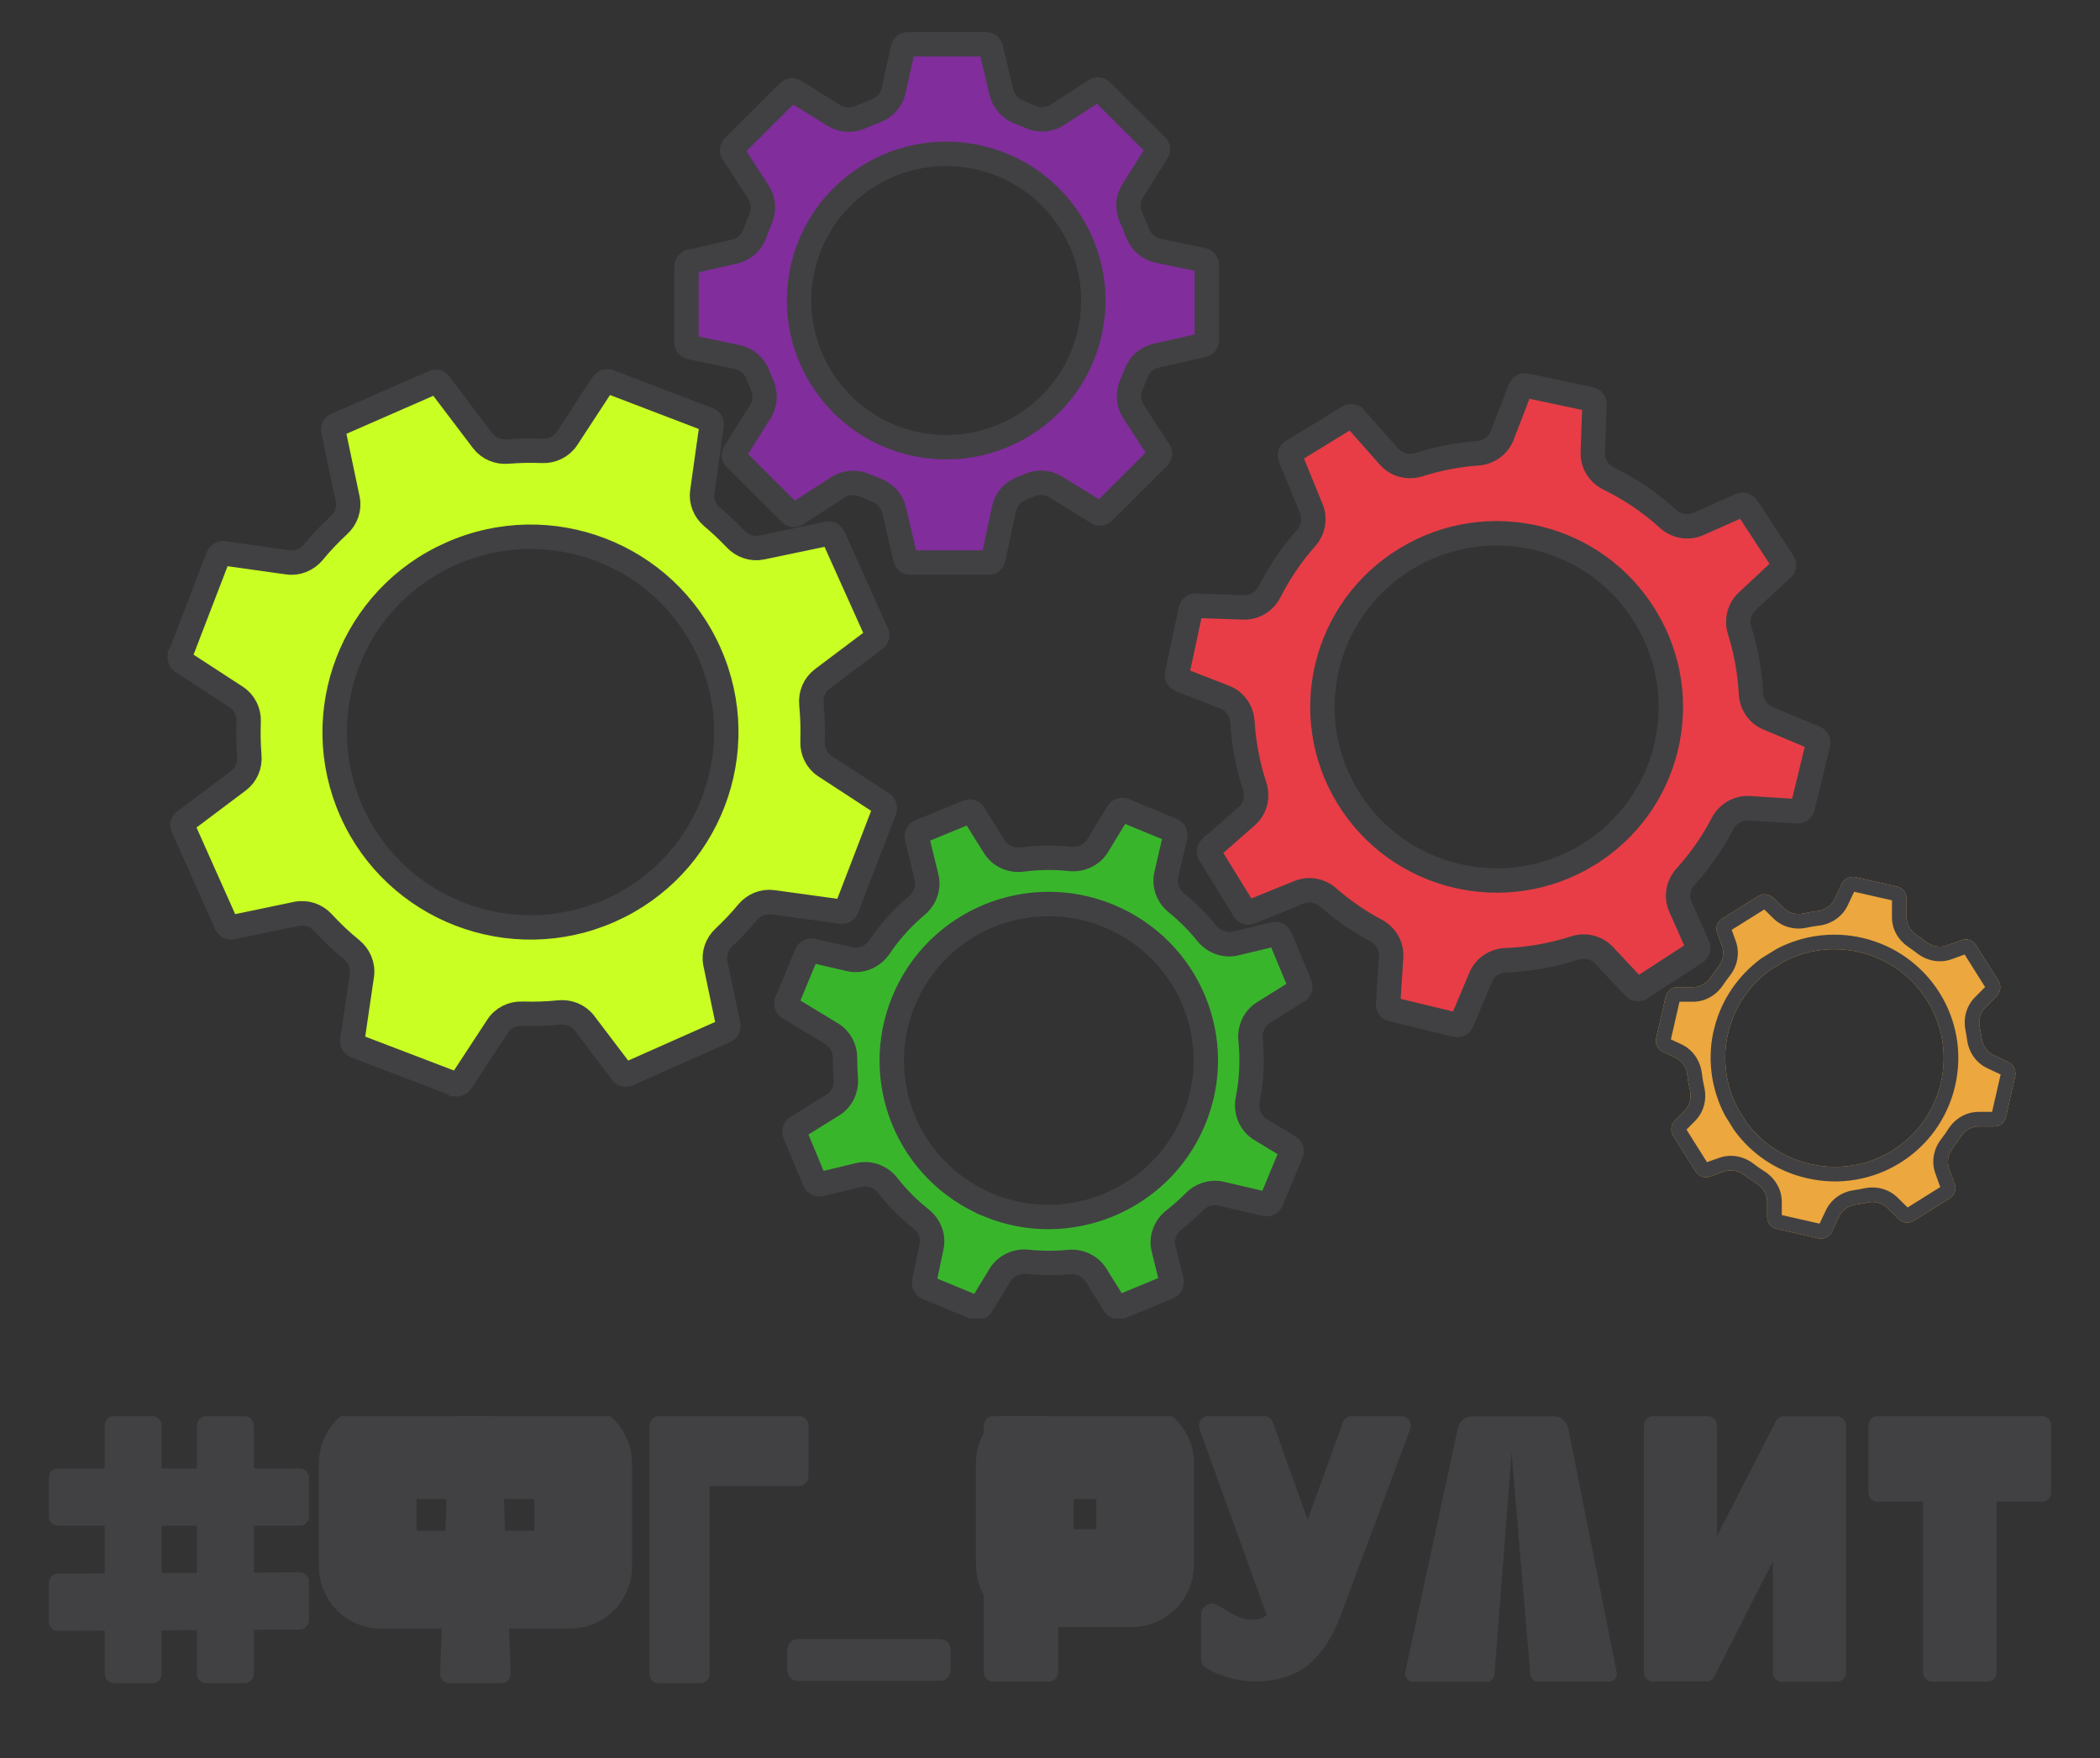 <svg width="86" height="72" viewBox="0 0 86 72" fill="none" xmlns="http://www.w3.org/2000/svg">
<rect x="0" y="0" width="86" height="72" fill="#333333" stroke="none"/>
<g clip-path="url(#clip0_1968_24486)">
<path d="M35.85 26.169L35.848 26.17L35.846 26.171L33.672 27.808C33.35 28.05 33.192 28.443 33.228 28.832C33.277 29.349 33.293 29.864 33.275 30.376C33.261 30.77 33.445 31.156 33.787 31.379L36.135 32.911C36.221 32.972 36.252 33.069 36.23 33.157L34.672 37.209C34.632 37.303 34.535 37.35 34.461 37.338L34.457 37.337L34.453 37.337L31.656 36.952C31.256 36.897 30.867 37.063 30.618 37.363C30.316 37.726 29.992 38.069 29.647 38.392C29.358 38.66 29.214 39.063 29.297 39.462L29.825 41.987L29.825 41.988C29.844 42.079 29.8 42.171 29.705 42.217L25.715 43.988L25.712 43.99L25.709 43.991C25.623 44.031 25.528 44.005 25.477 43.935L25.475 43.933L25.474 43.931L23.938 41.907C23.691 41.581 23.29 41.425 22.896 41.466C22.391 41.518 21.884 41.534 21.383 41.517C20.988 41.504 20.6 41.687 20.377 42.029L18.877 44.32C18.877 44.321 18.877 44.321 18.876 44.321C18.827 44.394 18.724 44.43 18.634 44.395L18.633 44.395L18.632 44.394L14.555 42.836C14.461 42.795 14.414 42.699 14.426 42.625L14.427 42.622L14.427 42.619L14.819 39.946C14.879 39.535 14.704 39.137 14.393 38.886C13.979 38.551 13.588 38.179 13.22 37.78C12.951 37.487 12.545 37.343 12.143 37.426L9.5 37.977L9.5 37.977C9.409 37.996 9.316 37.952 9.27 37.857L7.494 33.878L7.492 33.875L7.491 33.872C7.451 33.787 7.477 33.693 7.547 33.641L7.549 33.64L7.551 33.639L9.765 31.975C10.086 31.734 10.243 31.345 10.211 30.959C10.173 30.489 10.164 30.017 10.182 29.55C10.198 29.154 10.013 28.765 9.669 28.542L7.448 27.097C7.375 27.047 7.339 26.945 7.374 26.855L7.374 26.854L7.375 26.853L8.938 22.788C8.978 22.694 9.075 22.647 9.149 22.659L9.153 22.66L9.157 22.66L11.785 23.03C12.189 23.087 12.581 22.918 12.832 22.615C13.153 22.226 13.505 21.854 13.881 21.507C14.174 21.238 14.321 20.832 14.236 20.43L13.648 17.634L13.648 17.634C13.628 17.544 13.672 17.451 13.767 17.405L17.756 15.659L17.76 15.658L17.764 15.656C17.849 15.616 17.944 15.642 17.996 15.713L17.997 15.714L17.998 15.716L19.767 18.05C20.009 18.369 20.398 18.526 20.784 18.494C21.258 18.455 21.736 18.446 22.212 18.465C22.608 18.481 22.997 18.296 23.222 17.954L24.696 15.702C24.696 15.701 24.696 15.701 24.696 15.701C24.746 15.628 24.848 15.592 24.939 15.627L24.94 15.627L24.94 15.627L29.017 17.186C29.112 17.227 29.159 17.323 29.146 17.397L29.146 17.401L29.145 17.404L28.76 20.138C28.704 20.531 28.864 20.916 29.159 21.165C29.498 21.452 29.822 21.756 30.13 22.08C30.399 22.364 30.801 22.505 31.198 22.422L33.897 21.858L33.898 21.858C33.989 21.839 34.081 21.883 34.127 21.978L35.904 25.932L35.905 25.935L35.906 25.937C35.946 26.022 35.92 26.117 35.85 26.169ZM24.981 37.293C29.026 35.504 30.846 30.771 29.052 26.738C27.257 22.692 22.511 20.876 18.466 22.679C14.421 24.468 12.601 29.202 14.396 33.234C16.191 37.268 20.937 39.083 24.981 37.293Z" fill="#C9FF22" stroke="#414143"/>
<path d="M72.993 23.281L72.992 23.281L72.992 23.282L71.543 24.638C71.216 24.944 71.113 25.406 71.24 25.818C71.505 26.67 71.662 27.536 71.707 28.405C71.729 28.838 71.987 29.24 72.403 29.415L74.341 30.227C74.447 30.275 74.478 30.371 74.46 30.436L74.459 30.44L74.458 30.445L73.82 33.066L73.819 33.071L73.817 33.075C73.8 33.161 73.712 33.23 73.614 33.226C73.614 33.226 73.613 33.226 73.613 33.226L71.638 33.1C71.171 33.07 70.75 33.333 70.543 33.731C70.138 34.511 69.63 35.239 69.028 35.903C68.729 36.234 68.629 36.715 68.817 37.138L69.53 38.75V38.751L69.53 38.751C69.566 38.832 69.54 38.943 69.449 39.006L67.187 40.477L67.183 40.479L67.18 40.481C67.108 40.531 66.997 40.52 66.93 40.449V40.449L66.93 40.448L65.689 39.124C65.378 38.792 64.905 38.691 64.489 38.826C63.563 39.124 62.613 39.292 61.67 39.325C61.23 39.341 60.816 39.599 60.638 40.022L59.863 41.86L59.862 41.864L59.86 41.867C59.829 41.947 59.734 41.999 59.639 41.974L59.636 41.973L59.634 41.972L57.005 41.336L57 41.335L56.996 41.334C56.91 41.316 56.84 41.229 56.845 41.131C56.845 41.131 56.845 41.13 56.845 41.13L56.971 39.193C57.001 38.732 56.742 38.314 56.349 38.105C55.657 37.738 54.998 37.286 54.393 36.756C54.071 36.474 53.61 36.376 53.198 36.544L51.2 37.355L51.196 37.356L51.191 37.358C51.109 37.395 51.007 37.365 50.958 37.28L50.956 37.278L50.955 37.275L49.542 34.981C49.488 34.889 49.507 34.787 49.581 34.723L49.582 34.722L49.583 34.722L51.06 33.423C51.412 33.114 51.523 32.627 51.383 32.199C51.1 31.333 50.934 30.446 50.88 29.562C50.853 29.122 50.584 28.718 50.157 28.552L48.334 27.842C48.225 27.795 48.182 27.697 48.201 27.606C48.201 27.606 48.201 27.606 48.201 27.606L48.764 24.972L48.764 24.972L48.764 24.972C48.786 24.866 48.878 24.805 48.956 24.809L48.959 24.809L48.962 24.809L50.928 24.877C51.385 24.893 51.792 24.629 51.992 24.238C52.39 23.453 52.888 22.712 53.485 22.042C53.772 21.72 53.873 21.258 53.704 20.843L52.842 18.731L52.84 18.726L52.838 18.722C52.802 18.639 52.832 18.538 52.917 18.489L52.919 18.487L52.922 18.486L55.222 17.077C55.315 17.023 55.417 17.042 55.481 17.116L55.482 17.117L55.483 17.118L56.886 18.705C57.196 19.055 57.681 19.165 58.11 19.029C58.897 18.777 59.703 18.625 60.514 18.567C60.952 18.535 61.353 18.265 61.517 17.841L62.257 15.922C62.304 15.814 62.402 15.771 62.493 15.79C62.493 15.79 62.493 15.79 62.494 15.79L65.134 16.351L65.135 16.351V16.351C65.241 16.373 65.302 16.465 65.299 16.543L65.298 16.546V16.548L65.23 18.537C65.214 19 65.486 19.41 65.887 19.605C66.762 20.032 67.575 20.58 68.307 21.245C68.638 21.547 69.125 21.648 69.552 21.459L71.29 20.689C71.371 20.653 71.482 20.68 71.546 20.77L73.021 23.026L73.023 23.029L73.025 23.032C73.075 23.104 73.064 23.215 72.993 23.281ZM65.002 35.028V35.027C68.373 32.982 69.432 28.603 67.38 25.254C65.329 21.892 60.938 20.837 57.58 22.883C54.208 24.928 53.15 29.307 55.202 32.656C57.253 36.005 61.643 37.06 65.002 35.028Z" fill="#E83D46" stroke="#414143"/>
<path d="M49.249 10.647L49.254 10.648L49.26 10.649C49.334 10.661 49.415 10.744 49.423 10.839V13.937C49.423 14.035 49.357 14.113 49.269 14.133L49.269 14.133L49.268 14.133L47.343 14.568C46.956 14.655 46.657 14.938 46.523 15.293C46.466 15.442 46.406 15.589 46.342 15.733C46.184 16.084 46.193 16.506 46.415 16.848L47.468 18.469L47.471 18.472L47.473 18.476C47.523 18.548 47.514 18.651 47.445 18.72L45.192 20.967C45.122 21.037 45.024 21.047 44.949 21L44.948 20.999L44.947 20.999L43.231 19.94C42.9 19.735 42.496 19.724 42.155 19.873C42.049 19.919 41.941 19.963 41.833 20.005C41.48 20.143 41.203 20.444 41.12 20.828L40.679 22.875L40.679 22.876L40.679 22.877C40.657 22.978 40.578 23.039 40.483 23.039H37.279C37.18 23.039 37.102 22.973 37.082 22.886L37.082 22.884L37.082 22.883L36.614 20.884C36.522 20.492 36.228 20.194 35.868 20.062C35.716 20.005 35.566 19.944 35.417 19.879C35.068 19.726 34.655 19.741 34.321 19.956L32.622 21.052L32.618 21.054L32.615 21.057C32.542 21.107 32.438 21.097 32.37 21.029L30.116 18.782C30.046 18.712 30.036 18.615 30.083 18.54L31.141 16.852C31.359 16.504 31.358 16.079 31.197 15.729C31.138 15.601 31.083 15.47 31.031 15.336C30.892 14.983 30.588 14.705 30.201 14.624L28.276 14.22C28.175 14.198 28.113 14.119 28.113 14.025V10.916C28.113 10.818 28.179 10.74 28.267 10.721L28.268 10.72L28.269 10.72L30.09 10.303C30.489 10.212 30.793 9.913 30.921 9.544C30.988 9.349 31.061 9.16 31.142 8.976C31.294 8.627 31.283 8.212 31.064 7.875L30.018 6.26L30.016 6.256L30.014 6.253C29.964 6.181 29.973 6.077 30.041 6.009L32.295 3.762C32.365 3.692 32.463 3.682 32.538 3.729L32.538 3.729L32.539 3.73L34.157 4.732C34.496 4.942 34.91 4.948 35.256 4.791C35.453 4.702 35.655 4.62 35.859 4.545C36.221 4.412 36.509 4.109 36.596 3.718L36.982 1.968L36.982 1.968C37.002 1.88 37.08 1.814 37.178 1.814H40.383C40.481 1.814 40.56 1.88 40.579 1.968L40.58 1.97L40.58 1.972L41.013 3.786C41.103 4.167 41.385 4.46 41.734 4.594C41.889 4.654 42.042 4.717 42.193 4.785C42.543 4.941 42.957 4.925 43.291 4.71L44.852 3.702L44.856 3.699L44.859 3.697C44.932 3.647 45.036 3.656 45.104 3.724L47.358 5.972C47.428 6.041 47.437 6.139 47.391 6.214L46.384 7.819C46.175 8.154 46.164 8.565 46.323 8.909C46.414 9.109 46.498 9.31 46.572 9.513C46.707 9.885 47.019 10.188 47.429 10.272L49.249 10.647ZM37.386 18.16C40.626 18.909 43.867 16.9 44.618 13.668C45.369 10.436 43.354 7.205 40.113 6.456C36.873 5.707 33.632 7.717 32.881 10.949C32.13 14.18 34.145 17.412 37.386 18.16Z" fill="#812D9C" stroke="#414143"/>
<path d="M46.033 33.185L46.037 33.187L46.041 33.188L48.002 33.998C48.1 34.043 48.147 34.141 48.129 34.234L47.763 35.822C47.661 36.265 47.843 36.709 48.181 36.981C48.642 37.354 49.056 37.77 49.419 38.223C49.694 38.565 50.147 38.748 50.596 38.641L52.191 38.26C52.285 38.242 52.383 38.289 52.428 38.386L53.238 40.338C53.277 40.44 53.237 40.54 53.164 40.582L53.16 40.584L53.157 40.587L51.74 41.472C51.356 41.712 51.169 42.152 51.213 42.581C51.296 43.387 51.262 44.211 51.099 45.028C51.005 45.495 51.191 45.997 51.62 46.258L52.793 46.972C52.891 47.036 52.914 47.144 52.88 47.222L52.878 47.226L52.877 47.229L52.065 49.185C52.02 49.282 51.921 49.33 51.828 49.311L50.008 48.887C49.601 48.793 49.19 48.936 48.912 49.218C48.651 49.485 48.371 49.732 48.078 49.959C47.726 50.233 47.54 50.691 47.651 51.144L47.979 52.477C47.996 52.57 47.949 52.667 47.852 52.712L45.894 53.52C45.791 53.559 45.692 53.519 45.649 53.446L45.647 53.444L45.645 53.44L44.881 52.215C44.641 51.831 44.202 51.643 43.772 51.685C43.214 51.74 42.645 51.738 42.078 51.679C41.642 51.633 41.194 51.825 40.954 52.217L40.193 53.464C40.128 53.561 40.02 53.585 39.942 53.55L39.938 53.548L39.935 53.547L37.974 52.737C37.875 52.692 37.827 52.592 37.847 52.499V52.498L38.149 51.066C38.242 50.625 38.057 50.188 37.72 49.921C37.21 49.517 36.752 49.057 36.358 48.553C36.084 48.202 35.625 48.013 35.169 48.122L33.596 48.5C33.503 48.518 33.405 48.471 33.36 48.373L32.549 46.421C32.511 46.319 32.551 46.22 32.623 46.178L32.627 46.176L32.63 46.174L34.106 45.256C34.484 45.021 34.673 44.593 34.638 44.17C34.615 43.896 34.605 43.618 34.607 43.341C34.61 42.944 34.416 42.555 34.06 42.34L32.306 41.274C32.208 41.209 32.184 41.101 32.219 41.023L32.221 41.02L32.222 41.016L33.034 39.06C33.079 38.963 33.178 38.915 33.272 38.934L34.793 39.284C35.276 39.395 35.757 39.172 36.019 38.782C36.454 38.136 36.971 37.569 37.549 37.083C37.878 36.806 38.05 36.363 37.943 35.926L37.546 34.295C37.528 34.203 37.575 34.105 37.673 34.06L39.631 33.252C39.733 33.214 39.833 33.253 39.875 33.326L39.877 33.329L39.879 33.332L40.721 34.678C40.968 35.074 41.426 35.26 41.867 35.202C42.508 35.118 43.163 35.107 43.817 35.177C44.255 35.225 44.707 35.034 44.949 34.638L45.782 33.271C45.847 33.174 45.955 33.15 46.033 33.185ZM40.482 49.354L40.482 49.355C43.752 50.703 47.519 49.159 48.885 45.886C50.251 42.624 48.7 38.879 45.419 37.518C42.136 36.156 38.381 37.701 37.015 40.974C35.65 44.248 37.199 47.993 40.482 49.354Z" fill="#39B52C" stroke="#414143"/>
<path d="M82.235 43.487L81.638 43.208C81.366 43.08 81.191 42.812 81.151 42.515C81.132 42.37 81.109 42.227 81.079 42.084C81.017 41.792 81.089 41.482 81.299 41.269L81.772 40.791C81.934 40.628 81.96 40.366 81.847 40.179L80.92 38.706C80.795 38.506 80.545 38.419 80.32 38.506L79.724 38.722C79.436 38.827 79.117 38.759 78.875 38.57C78.746 38.469 78.612 38.372 78.474 38.279C78.234 38.118 78.078 37.855 78.078 37.566V36.796C78.078 36.559 77.916 36.359 77.69 36.309L75.988 35.922C75.763 35.872 75.525 35.984 75.425 36.197L75.126 36.828C74.994 37.107 74.716 37.282 74.409 37.318C74.225 37.339 74.045 37.37 73.867 37.409C73.574 37.473 73.263 37.402 73.049 37.192L72.62 36.771C72.457 36.608 72.195 36.584 72.007 36.696L70.53 37.62C70.329 37.745 70.242 37.994 70.329 38.219L70.522 38.75C70.626 39.037 70.557 39.355 70.367 39.596C70.261 39.73 70.16 39.87 70.065 40.013C69.901 40.263 69.63 40.428 69.33 40.428H68.702C68.464 40.428 68.263 40.591 68.213 40.816L67.825 42.513C67.775 42.738 67.888 42.975 68.101 43.075L68.606 43.311C68.887 43.442 69.064 43.721 69.1 44.028C69.125 44.242 69.163 44.454 69.211 44.662C69.279 44.956 69.207 45.269 68.995 45.484L68.589 45.897C68.427 46.059 68.401 46.321 68.514 46.508L69.44 47.981C69.565 48.181 69.816 48.269 70.041 48.181L70.61 47.98C70.892 47.881 71.204 47.947 71.441 48.13C71.597 48.252 71.761 48.366 71.93 48.472C72.192 48.635 72.37 48.913 72.37 49.221V49.841C72.37 50.079 72.532 50.278 72.758 50.328L74.46 50.715C74.686 50.765 74.923 50.653 75.024 50.441L75.316 49.821C75.445 49.549 75.713 49.375 76.011 49.333C76.166 49.312 76.319 49.285 76.469 49.253C76.762 49.188 77.072 49.26 77.285 49.47L77.753 49.929C77.916 50.091 78.178 50.116 78.367 50.004L79.843 49.08C80.044 48.955 80.132 48.706 80.044 48.481L79.82 47.852C79.719 47.57 79.784 47.258 79.968 47.022C80.083 46.871 80.194 46.714 80.298 46.552C80.459 46.3 80.731 46.134 81.031 46.134H81.659C81.897 46.134 82.097 45.971 82.147 45.747L82.535 44.049C82.56 43.824 82.448 43.587 82.235 43.487ZM74.123 47.669C73.033 47.419 72.132 46.795 71.518 45.959L71.168 45.397C70.705 44.511 70.53 43.475 70.742 42.426L70.792 42.226C71.055 41.19 71.668 40.341 72.47 39.742L73.058 39.38C73.972 38.906 75.049 38.743 76.138 38.993C78.542 39.555 80.044 41.939 79.481 44.348C78.917 46.758 76.526 48.231 74.123 47.669Z" fill="#ECA73E"/>
<path fill-rule="evenodd" clip-rule="evenodd" d="M82.147 45.747L82.535 44.049C82.56 43.824 82.448 43.587 82.235 43.487L81.638 43.208C81.366 43.08 81.191 42.812 81.151 42.515C81.132 42.37 81.109 42.227 81.079 42.084C81.017 41.792 81.089 41.482 81.299 41.269L81.772 40.791C81.934 40.628 81.96 40.366 81.847 40.179L80.92 38.706C80.795 38.506 80.545 38.419 80.32 38.506L79.724 38.722C79.436 38.827 79.117 38.759 78.875 38.57C78.746 38.469 78.612 38.372 78.474 38.279C78.234 38.118 78.078 37.855 78.078 37.566V36.796C78.078 36.559 77.916 36.359 77.69 36.309L75.988 35.922C75.763 35.872 75.525 35.984 75.425 36.197L75.126 36.828C74.994 37.107 74.716 37.282 74.409 37.318C74.225 37.339 74.045 37.37 73.867 37.409C73.574 37.473 73.263 37.402 73.049 37.192L72.62 36.771C72.457 36.608 72.195 36.584 72.007 36.696L70.53 37.62C70.329 37.745 70.242 37.994 70.329 38.219L70.522 38.75C70.626 39.037 70.557 39.355 70.367 39.596C70.261 39.73 70.16 39.87 70.065 40.013C69.901 40.263 69.63 40.428 69.33 40.428H68.702C68.464 40.428 68.263 40.591 68.213 40.816L67.825 42.513C67.775 42.738 67.888 42.975 68.101 43.075L68.606 43.311C68.887 43.442 69.064 43.721 69.1 44.028C69.125 44.242 69.163 44.454 69.211 44.662C69.279 44.956 69.207 45.269 68.995 45.484L68.589 45.897C68.427 46.059 68.401 46.321 68.514 46.508L69.44 47.981C69.565 48.181 69.816 48.269 70.041 48.181L70.61 47.98C70.892 47.881 71.204 47.947 71.441 48.13C71.597 48.252 71.761 48.366 71.93 48.472C72.192 48.635 72.37 48.913 72.37 49.221V49.841C72.37 50.079 72.532 50.278 72.758 50.328L74.46 50.715C74.686 50.765 74.923 50.653 75.024 50.441L75.316 49.821C75.445 49.549 75.713 49.375 76.011 49.333C76.166 49.312 76.319 49.285 76.469 49.253C76.762 49.188 77.072 49.26 77.285 49.47L77.753 49.929C77.916 50.091 78.178 50.116 78.367 50.004L79.843 49.08C80.044 48.955 80.132 48.706 80.044 48.481L79.82 47.852C79.719 47.57 79.784 47.258 79.968 47.022C80.083 46.871 80.194 46.714 80.298 46.552C80.459 46.3 80.731 46.134 81.031 46.134H81.659C81.897 46.134 82.097 45.971 82.147 45.747ZM78.121 49.452L79.457 48.617L79.255 48.052C79.078 47.556 79.201 47.035 79.493 46.657C79.599 46.521 79.699 46.378 79.793 46.23C80.052 45.827 80.504 45.537 81.031 45.537H81.581L81.931 44.005L81.384 43.748C80.903 43.523 80.62 43.065 80.558 42.592C80.541 42.462 80.519 42.333 80.493 42.206C80.397 41.748 80.502 41.225 80.873 40.85L81.294 40.423L80.457 39.092L79.929 39.283C79.422 39.468 78.888 39.339 78.506 39.04C78.389 38.948 78.266 38.86 78.14 38.775C77.751 38.514 77.48 38.073 77.48 37.566V36.873L75.932 36.522L75.667 37.082C75.435 37.574 74.959 37.855 74.478 37.911C74.315 37.93 74.155 37.957 73.995 37.992C73.532 38.093 73.006 37.987 72.629 37.617L72.252 37.247L70.916 38.083L71.085 38.546C71.269 39.052 71.138 39.585 70.838 39.965C70.742 40.087 70.65 40.212 70.566 40.341C70.306 40.735 69.858 41.026 69.33 41.026H68.779L68.427 42.568L68.859 42.77C69.355 43.001 69.638 43.477 69.695 43.959C69.717 44.15 69.75 44.341 69.794 44.528C69.902 44.994 69.796 45.524 69.422 45.903L69.066 46.264L69.904 47.596L70.41 47.418C70.907 47.242 71.43 47.367 71.807 47.658C71.949 47.768 72.096 47.871 72.247 47.965C72.658 48.221 72.968 48.677 72.968 49.221V49.764L74.516 50.115L74.775 49.566C75.001 49.088 75.459 48.806 75.93 48.742C76.069 48.723 76.206 48.699 76.341 48.669C76.805 48.568 77.329 48.675 77.706 49.044L78.121 49.452ZM70.792 42.226C71.055 41.19 71.668 40.341 72.47 39.742L73.058 39.38C73.972 38.906 75.049 38.743 76.138 38.993C78.542 39.555 80.044 41.939 79.481 44.348C78.917 46.758 76.526 48.231 74.123 47.669C73.033 47.419 72.132 46.795 71.518 45.959L71.168 45.397C70.705 44.511 70.53 43.475 70.742 42.426L70.792 42.226ZM73.987 48.251C76.712 48.887 79.425 47.215 80.064 44.484C80.703 41.751 78.997 39.048 76.275 38.412L76.273 38.411L76.272 38.411C75.04 38.129 73.818 38.312 72.782 38.85L72.763 38.86L72.133 39.248L72.111 39.264C71.209 39.939 70.511 40.901 70.212 42.08L70.212 42.081L70.159 42.294L70.156 42.307C69.914 43.497 70.114 44.672 70.637 45.673L70.648 45.693L71.022 46.293L71.036 46.311C71.731 47.259 72.753 47.967 73.987 48.251Z" fill="#414143"/>
</g>
<g clip-path="url(#clip1_1968_24486)">
<path d="M83.635 58H76.878C76.677 58 76.513 58.175 76.513 58.388V61.112C76.513 61.326 76.677 61.501 76.878 61.501H78.753V68.482C78.753 68.696 78.917 68.871 79.118 68.871H81.401C81.602 68.871 81.766 68.696 81.766 68.482V61.501H83.641C83.842 61.501 84.007 61.326 84.007 61.112V58.388C84 58.175 83.836 58 83.635 58Z" fill="#414143"/>
<path d="M67.686 68.871C67.485 68.871 67.32 68.696 67.32 68.482V58.388C67.32 58.175 67.485 58 67.686 58H69.95C70.151 58 70.315 58.175 70.315 58.388V62.911L72.726 58.207C72.793 58.084 72.915 58.007 73.049 58.007H75.234C75.435 58.007 75.6 58.181 75.6 58.395V68.489C75.6 68.702 75.435 68.877 75.234 68.877H72.97C72.769 68.877 72.604 68.702 72.604 68.489V63.94L70.206 68.663C70.139 68.787 70.017 68.864 69.883 68.864H67.686V68.871Z" fill="#414143"/>
<path d="M57.409 58H55.339C55.187 58 55.053 58.097 54.998 58.246L53.55 62.245L52.125 58.252C52.07 58.103 51.937 58 51.784 58H49.465C49.209 58 49.033 58.272 49.124 58.524L51.876 66.147C51.736 66.269 51.529 66.334 51.261 66.334C51.084 66.334 50.895 66.295 50.701 66.218C50.597 66.172 50.195 65.946 49.83 65.726C49.568 65.564 49.191 65.791 49.191 66.114V67.971C49.191 68.088 49.24 68.204 49.331 68.269C49.562 68.431 49.842 68.56 50.177 68.663C50.597 68.799 51.005 68.864 51.407 68.864C51.924 68.864 52.393 68.78 52.825 68.618C53.264 68.457 53.653 68.172 54 67.764C54.359 67.356 54.67 66.793 54.938 66.069L57.75 58.531C57.841 58.278 57.665 58 57.409 58Z" fill="#414143"/>
<path d="M32.663 68.839C32.426 68.839 32.237 68.638 32.237 68.386V67.584C32.237 67.331 32.426 67.131 32.663 67.131H38.508C38.745 67.131 38.934 67.331 38.934 67.584V68.386C38.934 68.638 38.745 68.839 38.508 68.839H32.663Z" fill="#414143"/>
<path d="M32.742 58H26.959C26.758 58 26.594 58.175 26.594 58.388V68.547C26.594 68.761 26.758 68.935 26.959 68.935H28.694C28.895 68.935 29.059 68.761 29.059 68.547V60.86H32.742C32.943 60.86 33.108 60.685 33.108 60.472V58.388C33.108 58.175 32.943 58 32.742 58Z" fill="#414143"/>
<path d="M40.656 68.871C40.455 68.871 40.291 68.696 40.291 68.482V58.388C40.291 58.175 40.455 58 40.656 58H42.824C43.024 58 43.189 58.175 43.189 58.388C43.189 58.835 43.201 61.514 43.201 62.018L43.335 64.949V68.482C43.335 68.696 43.17 68.871 42.97 68.871H40.656Z" fill="#414143"/>
<path d="M42.482 59.391H46.378C46.664 59.391 46.896 59.636 46.896 59.941V64.082C46.896 64.386 46.664 64.632 46.378 64.632H42.482C42.196 64.632 41.965 64.386 41.965 64.082V59.941C41.965 59.636 42.196 59.391 42.482 59.391Z" stroke="#414143" stroke-width="4"/>
<path d="M18.388 68.935C18.181 68.935 18.017 68.754 18.023 68.528L18.4 58.375C18.406 58.168 18.57 58 18.765 58H19.471C19.77 58.039 20.512 57.838 20.518 58.375L20.914 68.528C20.92 68.748 20.756 68.935 20.549 68.935H18.388Z" fill="#414143"/>
<path d="M15.575 59.391H23.367C23.653 59.391 23.885 59.636 23.885 59.941V64.147C23.885 64.451 23.653 64.697 23.367 64.697H15.575C15.289 64.697 15.058 64.451 15.058 64.147V59.941C15.058 59.636 15.289 59.391 15.575 59.391Z" stroke="#414143" stroke-width="4"/>
<path fill-rule="evenodd" clip-rule="evenodd" d="M66.206 68.482L64.228 58.517C64.167 58.219 63.917 58.006 63.631 58.006H60.289C60.003 58.006 59.759 58.213 59.698 58.511L57.549 68.482C57.507 68.682 57.653 68.876 57.848 68.876H60.898C61.056 68.876 61.19 68.747 61.202 68.579L61.902 59.481L62.669 68.572C62.681 68.741 62.815 68.87 62.974 68.87H65.914C66.103 68.87 66.249 68.682 66.206 68.482Z" fill="#414143"/>
<path d="M12.288 62.484C12.489 62.484 12.653 62.309 12.653 62.096V60.53C12.653 60.316 12.489 60.142 12.288 60.142H10.395V58.388C10.395 58.175 10.23 58 10.03 58H8.429C8.228 58 8.063 58.175 8.063 58.388V60.142H6.62V58.388C6.62 58.175 6.456 58 6.255 58H4.654C4.453 58 4.289 58.175 4.289 58.388V60.142H2.365C2.164 60.142 2 60.316 2 60.53V62.096C2 62.309 2.164 62.484 2.365 62.484H4.289V64.438L2.365 64.451C2.164 64.451 2 64.626 2 64.839V66.405C2 66.619 2.164 66.793 2.365 66.793L4.289 66.781V68.547C4.289 68.761 4.453 68.935 4.654 68.935H6.255C6.456 68.935 6.62 68.761 6.62 68.547V66.768L8.063 66.761V68.547C8.063 68.761 8.228 68.935 8.429 68.935H10.03C10.23 68.935 10.395 68.761 10.395 68.547V66.748L12.288 66.735C12.489 66.735 12.653 66.561 12.653 66.347V64.781C12.653 64.568 12.489 64.393 12.288 64.393L10.395 64.406V62.484H12.288ZM8.063 64.419L6.62 64.425V62.484H8.063V64.419Z" fill="#414143"/>
</g>
<defs>
<clipPath id="clip0_1968_24486">
<rect width="82" height="53" fill="white" transform="translate(2 1)"/>
</clipPath>
<clipPath id="clip1_1968_24486">
<rect width="82" height="11" fill="white" transform="translate(2 58)"/>
</clipPath>
</defs>
</svg>
